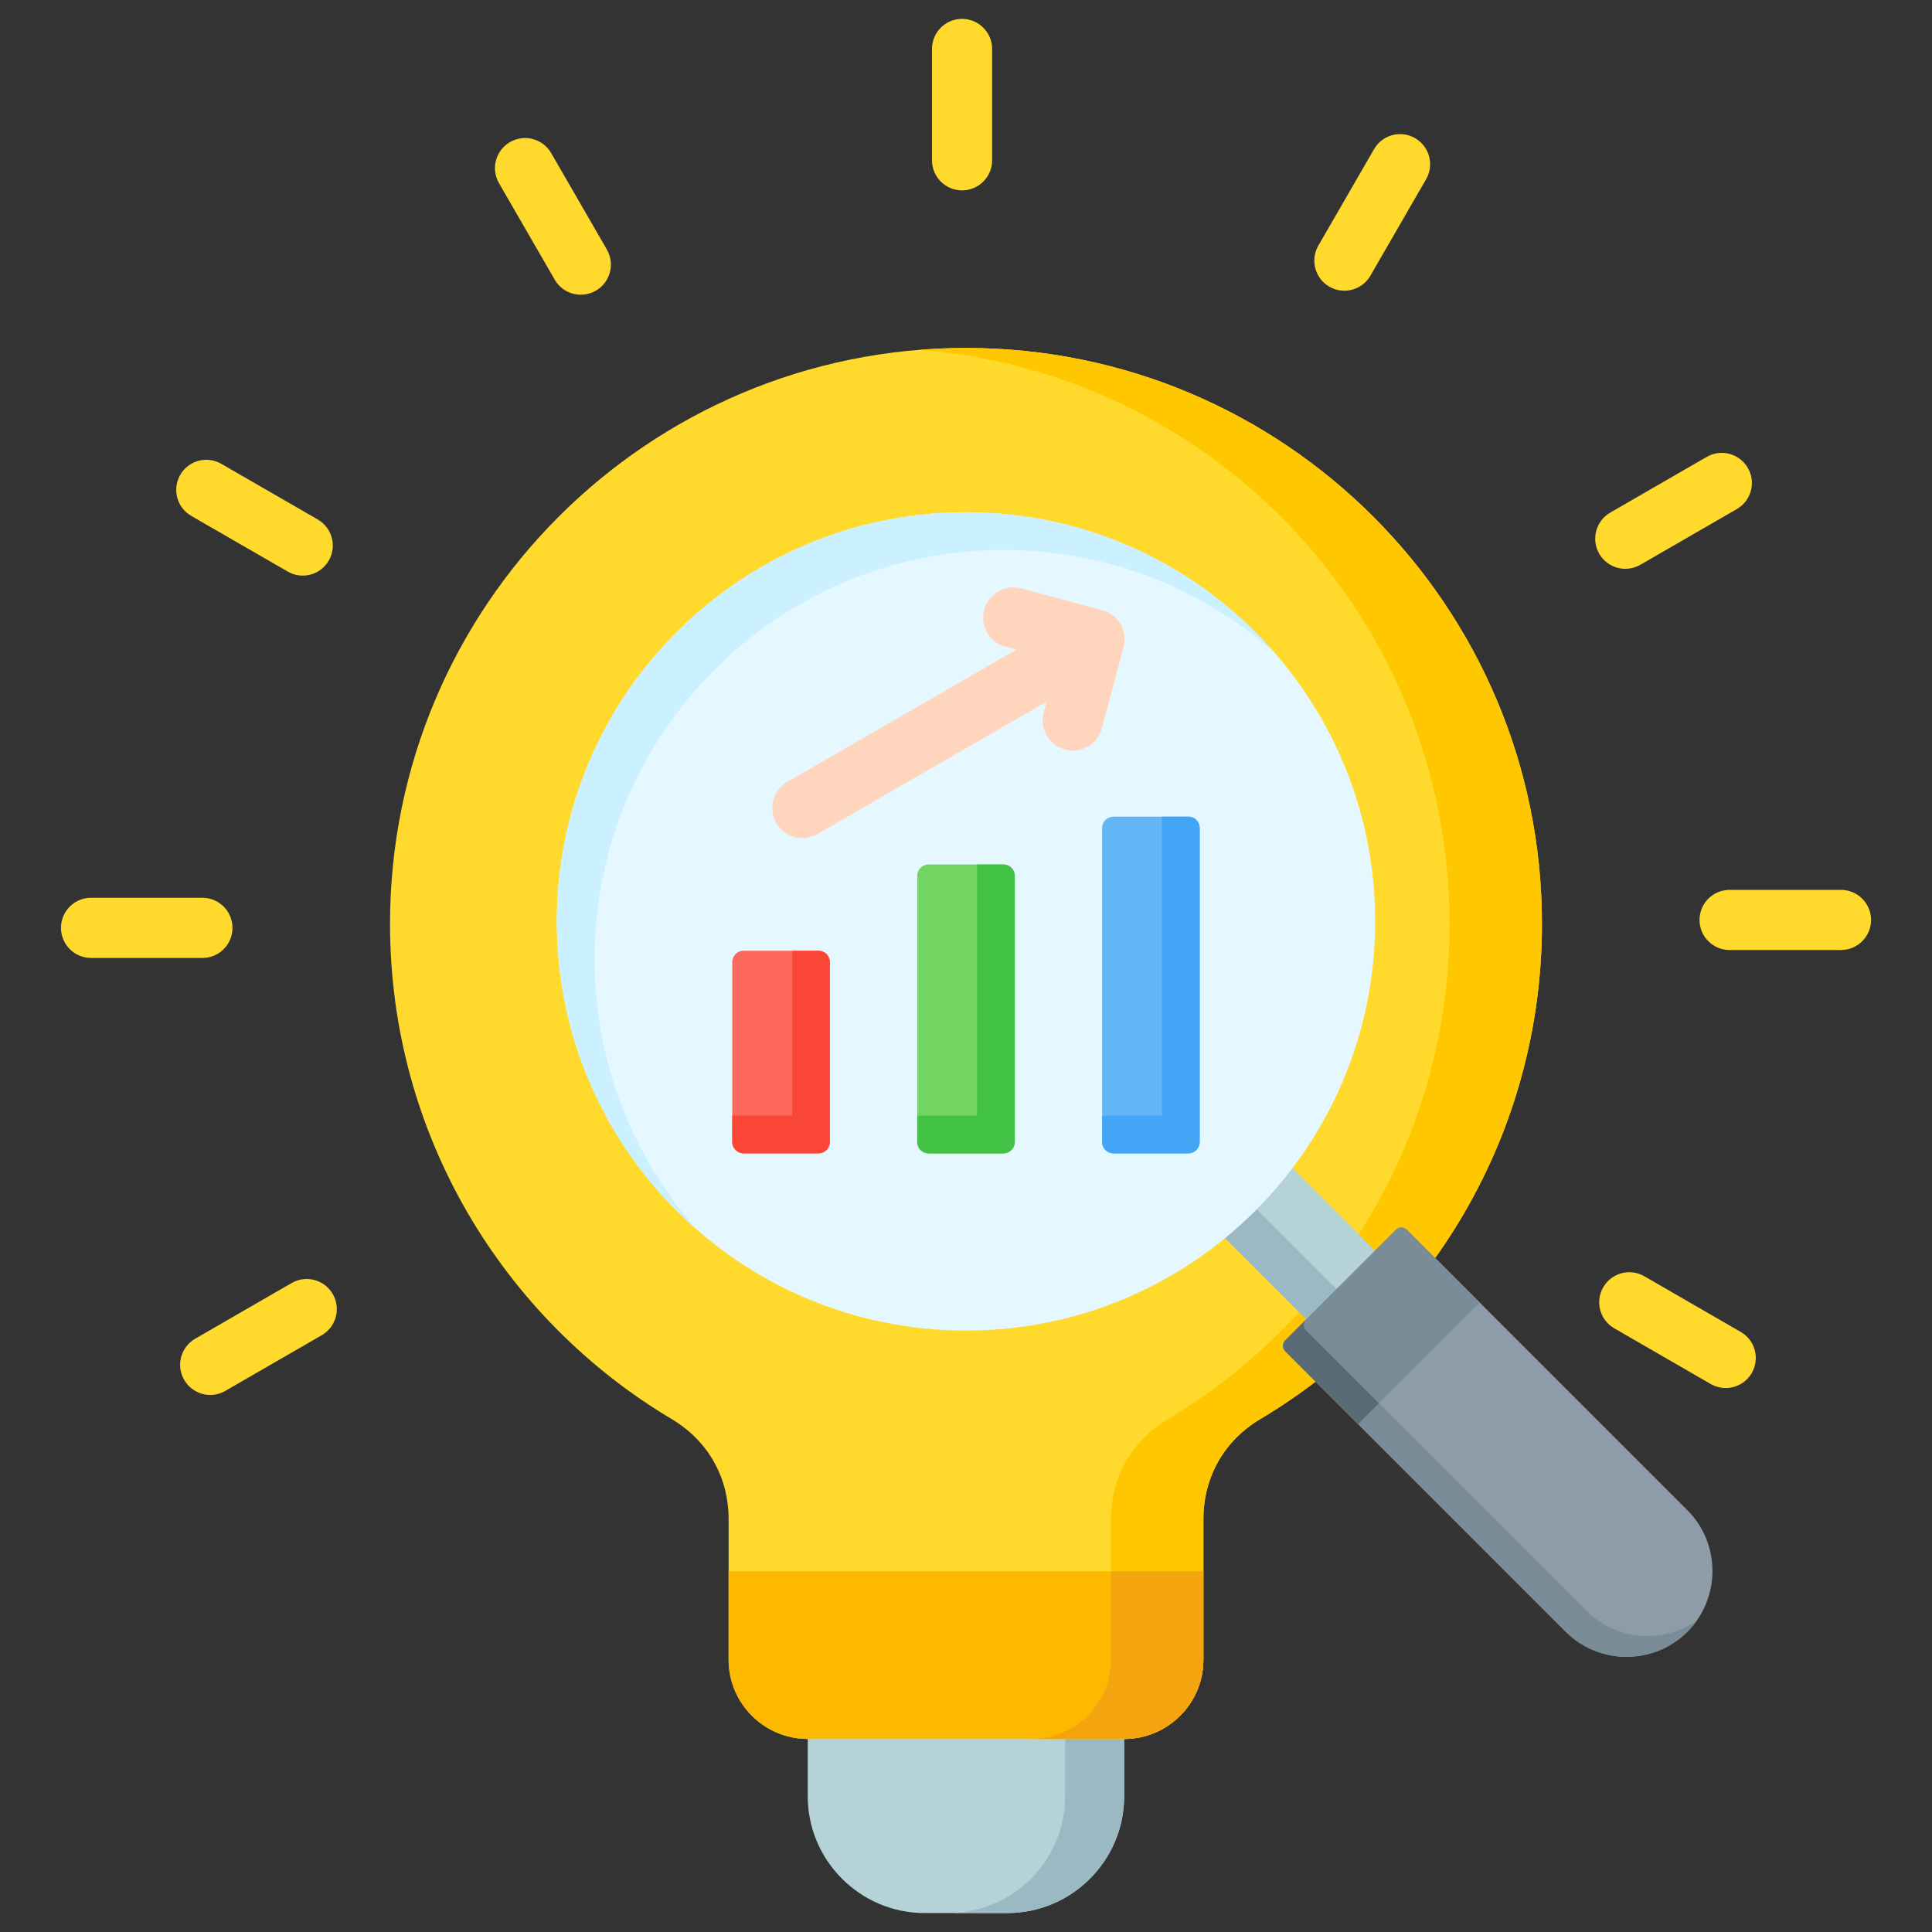 <svg width="48" height="48" viewBox="0 0 48 48" fill="none" xmlns="http://www.w3.org/2000/svg">
<rect x="0" y="0" width="48" height="48" fill="#333333" stroke="none"/>
<path fill-rule="evenodd" clip-rule="evenodd" d="M7.245 31.877C7.602 31.67 8.06 31.792 8.267 32.15C8.474 32.507 8.352 32.965 7.995 33.172L5.598 34.556C5.241 34.763 4.783 34.641 4.576 34.283C4.369 33.926 4.491 33.468 4.848 33.261L7.245 31.877ZM40.107 33.002C39.749 32.797 39.626 32.34 39.831 31.983C40.037 31.625 40.493 31.502 40.851 31.707L43.247 33.091C43.605 33.296 43.728 33.753 43.523 34.11C43.317 34.468 42.861 34.591 42.503 34.386L40.107 33.002ZM42.971 23.603C42.559 23.603 42.224 23.268 42.224 22.856C42.224 22.443 42.559 22.109 42.971 22.109H45.739C46.151 22.109 46.486 22.443 46.486 22.856C46.486 23.268 46.151 23.603 45.739 23.603H42.971ZM40.755 14.031C40.398 14.238 39.94 14.116 39.733 13.759C39.526 13.401 39.648 12.943 40.005 12.736L42.402 11.352C42.76 11.145 43.217 11.267 43.424 11.625C43.632 11.982 43.51 12.44 43.152 12.647L40.755 14.031ZM34.048 6.848C33.843 7.205 33.386 7.329 33.028 7.123C32.671 6.918 32.548 6.461 32.753 6.104L34.137 3.707C34.342 3.349 34.799 3.226 35.156 3.432C35.514 3.637 35.637 4.093 35.432 4.451L34.048 6.848ZM24.649 3.983C24.649 4.396 24.314 4.73 23.902 4.73C23.489 4.73 23.155 4.396 23.155 3.983V1.216C23.155 0.803 23.489 0.469 23.902 0.469C24.314 0.469 24.649 0.803 24.649 1.216V3.983ZM15.077 6.199C15.284 6.557 15.162 7.014 14.805 7.221C14.447 7.429 13.989 7.307 13.782 6.949L12.398 4.552C12.191 4.195 12.313 3.737 12.671 3.53C13.028 3.323 13.486 3.445 13.693 3.802L15.077 6.199ZM7.894 12.906C8.251 13.112 8.375 13.568 8.169 13.926C7.964 14.284 7.507 14.407 7.15 14.201L4.753 12.818C4.395 12.612 4.272 12.156 4.478 11.798C4.683 11.441 5.139 11.317 5.497 11.523L7.894 12.906ZM5.029 22.305C5.442 22.305 5.776 22.64 5.776 23.053C5.776 23.465 5.442 23.8 5.029 23.8H2.262C1.849 23.8 1.515 23.465 1.515 23.053C1.515 22.64 1.849 22.305 2.262 22.305H5.029Z" fill="#FFDA2D"/>
<path fill-rule="evenodd" clip-rule="evenodd" d="M27.93 41.047V44.627C27.93 46.225 26.626 47.529 25.028 47.529H22.97C21.373 47.529 20.068 46.226 20.068 44.627V42.021L27.93 41.047Z" fill="#B4D2D7"/>
<path fill-rule="evenodd" clip-rule="evenodd" d="M27.93 41.047V44.627C27.93 46.225 26.626 47.529 25.029 47.529H23.562C25.16 47.529 26.464 46.225 26.464 44.627V41.229L27.93 41.047Z" fill="#9BB9C3"/>
<path fill-rule="evenodd" clip-rule="evenodd" d="M24 8.645C31.902 8.645 38.309 15.051 38.309 22.954C38.309 28.184 35.503 32.759 31.314 35.255C30.411 35.793 29.898 36.696 29.898 37.748V41.237C29.898 42.32 29.014 43.204 27.93 43.204H20.069C18.985 43.204 18.102 42.32 18.102 41.237V37.748C18.102 36.696 17.588 35.793 16.685 35.255C12.496 32.759 9.69 28.184 9.69 22.954C9.69 15.051 16.097 8.645 24 8.645Z" fill="#FFDA2D"/>
<path fill-rule="evenodd" clip-rule="evenodd" d="M24 8.645C31.903 8.645 38.309 15.051 38.309 22.954C38.309 28.184 35.503 32.759 31.314 35.255C30.411 35.793 29.898 36.697 29.898 37.748V41.237C29.898 42.32 29.014 43.204 27.931 43.204H25.635C26.718 43.204 27.602 42.32 27.602 41.237V37.748C27.602 36.697 28.116 35.793 29.019 35.255C33.208 32.759 36.013 28.184 36.013 22.954C36.013 15.438 30.218 9.275 22.852 8.69C23.231 8.66 23.613 8.645 24 8.645Z" fill="#FFC700"/>
<path fill-rule="evenodd" clip-rule="evenodd" d="M18.102 39.039V41.237C18.102 42.32 18.985 43.204 20.069 43.204H27.93C29.014 43.204 29.897 42.32 29.897 41.237V39.039C25.965 39.039 22.034 39.039 18.102 39.039Z" fill="#FDB800"/>
<path fill-rule="evenodd" clip-rule="evenodd" d="M25.635 43.204H27.93C29.014 43.204 29.898 42.32 29.898 41.237V39.039H27.602V41.237C27.602 42.32 26.718 43.204 25.635 43.204Z" fill="#F4A40E"/>
<path fill-rule="evenodd" clip-rule="evenodd" d="M33.184 33.512L34.836 31.748L31.498 28.41L29.729 30.057L33.184 33.512Z" fill="#B4D2D7"/>
<path fill-rule="evenodd" clip-rule="evenodd" d="M33.184 33.509L34.836 31.744L34.818 31.726L33.894 32.714L30.508 29.328L29.729 30.053L33.184 33.509Z" fill="#9BB9C3"/>
<path fill-rule="evenodd" clip-rule="evenodd" d="M34.68 30.553L31.934 33.298C31.858 33.374 31.858 33.498 31.934 33.574L38.901 40.541C39.731 41.371 41.091 41.371 41.922 40.541C42.753 39.71 42.753 38.35 41.922 37.519L34.956 30.553C34.88 30.477 34.756 30.477 34.68 30.553Z" fill="#8D9CA8"/>
<path fill-rule="evenodd" clip-rule="evenodd" d="M32.452 32.781L31.934 33.299C31.858 33.375 31.858 33.499 31.934 33.575L38.901 40.541C39.731 41.372 41.091 41.372 41.922 40.541C42.01 40.453 42.089 40.358 42.159 40.259C41.326 40.844 40.162 40.765 39.419 40.022L32.453 33.056C32.377 32.98 32.377 32.857 32.452 32.781Z" fill="#7A8C98"/>
<path fill-rule="evenodd" clip-rule="evenodd" d="M31.934 33.298C31.858 33.374 31.858 33.498 31.934 33.574L33.742 35.382L36.763 32.361L34.956 30.553C34.88 30.477 34.756 30.477 34.68 30.553C33.765 31.468 32.849 32.383 31.934 33.298Z" fill="#7A8C98"/>
<path fill-rule="evenodd" clip-rule="evenodd" d="M31.934 33.299C31.858 33.374 31.858 33.498 31.934 33.575L33.742 35.382L34.261 34.864L32.453 33.056C32.377 32.98 32.377 32.857 32.452 32.781L31.934 33.299Z" fill="#596C76"/>
<path d="M24 33.058C29.614 33.058 34.166 28.507 34.166 22.892C34.166 17.278 29.614 12.727 24 12.727C18.385 12.727 13.834 17.278 13.834 22.892C13.834 28.507 18.385 33.058 24 33.058Z" fill="#E6F8FF"/>
<path fill-rule="evenodd" clip-rule="evenodd" d="M24 12.727C18.385 12.727 13.834 17.278 13.834 22.892C13.834 25.938 15.174 28.671 17.296 30.534C15.725 28.744 14.772 26.398 14.772 23.83C14.772 18.215 19.323 13.664 24.937 13.664C27.506 13.664 29.852 14.617 31.641 16.188C29.778 14.066 27.046 12.727 24 12.727Z" fill="#CBF0FF"/>
<path fill-rule="evenodd" clip-rule="evenodd" d="M20.31 20.721C19.952 20.928 19.494 20.806 19.287 20.448C19.08 20.09 19.202 19.633 19.56 19.426L25.253 16.139L24.983 16.067C24.584 15.96 24.346 15.549 24.453 15.15C24.56 14.75 24.971 14.512 25.37 14.619L27.386 15.159C27.785 15.266 28.023 15.677 27.916 16.076L27.376 18.092C27.269 18.491 26.859 18.729 26.459 18.622C26.059 18.515 25.822 18.105 25.929 17.705L26.001 17.435L20.31 20.721Z" fill="#FFD6BD"/>
<path fill-rule="evenodd" clip-rule="evenodd" d="M20.336 23.621H18.475C18.32 23.621 18.193 23.747 18.193 23.902V28.374C18.193 28.529 18.32 28.655 18.475 28.655H20.336C20.491 28.655 20.617 28.529 20.617 28.374V23.902C20.617 23.747 20.491 23.621 20.336 23.621Z" fill="#FC685B"/>
<path fill-rule="evenodd" clip-rule="evenodd" d="M20.336 23.621H19.68V27.717H18.193V28.374C18.193 28.529 18.32 28.655 18.475 28.655H20.336C20.491 28.655 20.617 28.529 20.617 28.374V23.902C20.617 23.747 20.491 23.621 20.336 23.621Z" fill="#FB4737"/>
<path fill-rule="evenodd" clip-rule="evenodd" d="M24.931 21.477H23.069C22.915 21.477 22.788 21.603 22.788 21.758V28.374C22.788 28.529 22.915 28.656 23.069 28.656H24.931C25.086 28.656 25.212 28.529 25.212 28.374V21.758C25.212 21.603 25.086 21.477 24.931 21.477Z" fill="#72D561"/>
<path fill-rule="evenodd" clip-rule="evenodd" d="M24.931 21.477H24.275V27.718H22.788V28.374C22.788 28.529 22.915 28.656 23.069 28.656H24.931C25.086 28.656 25.212 28.529 25.212 28.374V21.758C25.212 21.603 25.086 21.477 24.931 21.477Z" fill="#42C345"/>
<path fill-rule="evenodd" clip-rule="evenodd" d="M29.525 20.289H27.664C27.509 20.289 27.382 20.415 27.382 20.57V28.374C27.382 28.529 27.509 28.655 27.664 28.655H29.525C29.68 28.655 29.806 28.529 29.806 28.374V20.57C29.806 20.415 29.68 20.289 29.525 20.289Z" fill="#64B5F6"/>
<path fill-rule="evenodd" clip-rule="evenodd" d="M29.525 20.289H28.869V27.717H27.382V28.373C27.382 28.528 27.509 28.655 27.664 28.655H29.525C29.68 28.655 29.806 28.528 29.806 28.373V20.57C29.806 20.415 29.68 20.289 29.525 20.289Z" fill="#42A5F5"/>
</svg>
